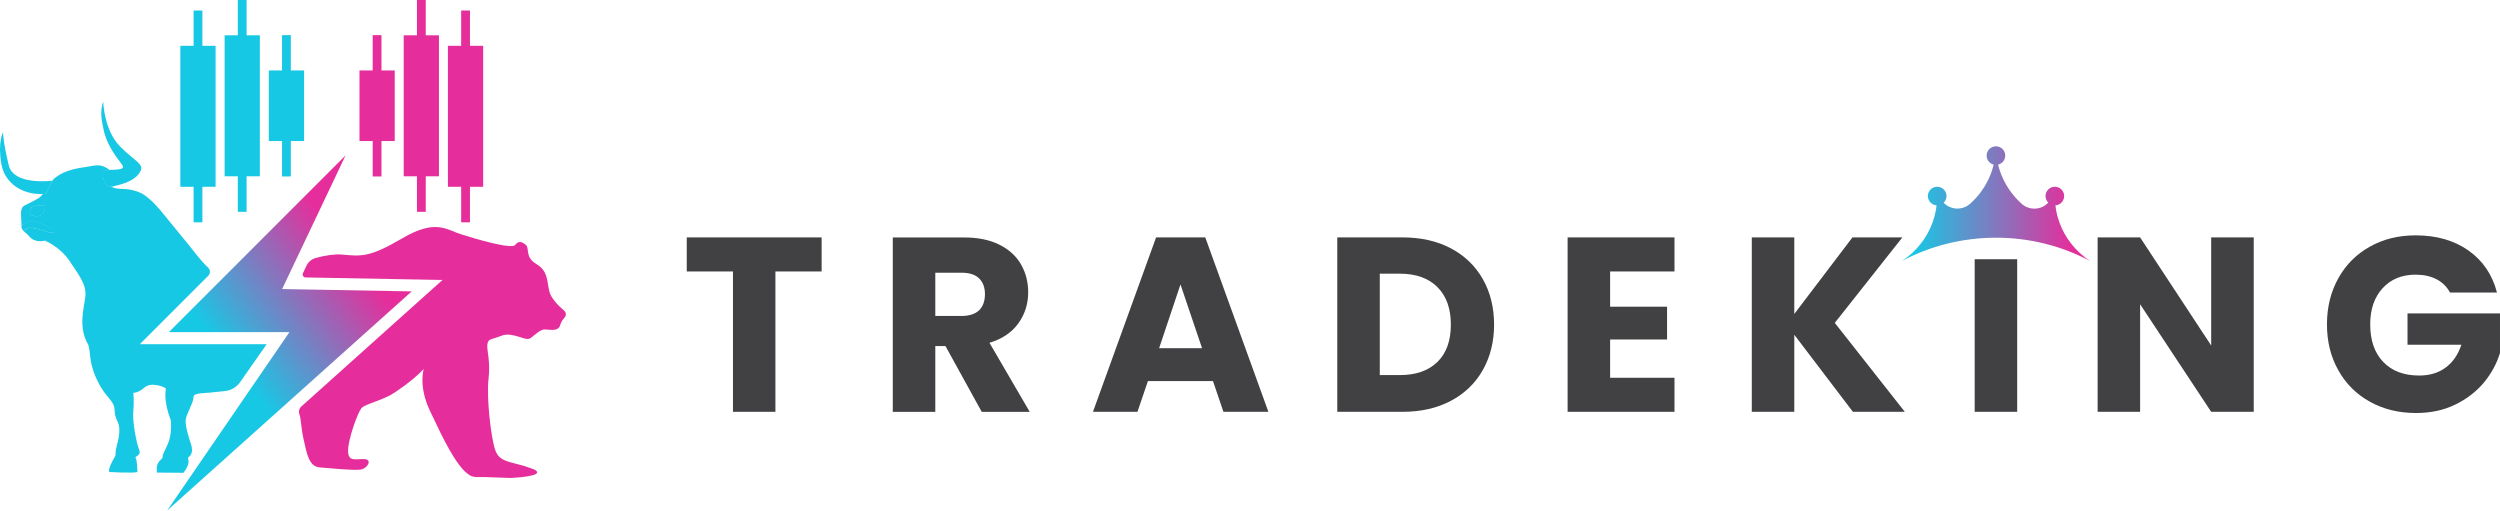 <?xml version="1.0" encoding="UTF-8"?>
<svg id="Layer_2" xmlns="http://www.w3.org/2000/svg" xmlns:xlink="http://www.w3.org/1999/xlink" viewBox="0 0 437.64 89.37">
  <defs>
    <style>
      .cls-1 {
        fill: url(#linear-gradient-2);
      }

      .cls-2 {
        fill: #e52e9b;
      }

      .cls-3 {
        fill: url(#linear-gradient-4);
      }

      .cls-4 {
        fill: url(#linear-gradient-3);
      }

      .cls-5 {
        fill: url(#linear-gradient-5);
      }

      .cls-6 {
        fill: #17c8e5;
      }

      .cls-7 {
        fill: #414042;
      }

      .cls-8 {
        fill: url(#linear-gradient);
      }
    </style>
    <linearGradient id="linear-gradient" x1="39.55" y1="62.33" x2="62.1" y2="45.2" gradientUnits="userSpaceOnUse">
      <stop offset="0" stop-color="#17c8e5"/>
      <stop offset="1" stop-color="#e52e9b"/>
    </linearGradient>
    <linearGradient id="linear-gradient-2" x1="334.82" y1="35.65" x2="362.79" y2="35.65" xlink:href="#linear-gradient"/>
    <linearGradient id="linear-gradient-3" x1="334.82" y1="27.24" x2="362.79" y2="27.24" xlink:href="#linear-gradient"/>
    <linearGradient id="linear-gradient-4" x1="334.82" y1="34.32" x2="362.79" y2="34.32" xlink:href="#linear-gradient"/>
    <linearGradient id="linear-gradient-5" x1="334.82" y1="34.32" x2="362.79" y2="34.32" xlink:href="#linear-gradient"/>
  </defs>
  <g id="Layer_1-2" data-name="Layer_1">
    <g>
      <g>
        <g>
          <g>
            <path class="cls-6" d="M24.39,30.31c-1.14,1.6-3.38,2-4.7,2.35-.07.02-.14.03-.21.03-1.18.07-1.78-2.07-1.34-2.66.13-.18.52-.25,1-.28h0s0,0,0,0c1.21-.09,2.93.03,2.22-.92-1.49-1.96-2.83-3.9-3.29-6.42-.21-1.17-.64-2.75-.01-4.65,0,0,.13,4.99,2.93,7.85,2.81,2.87,4.53,3.09,3.38,4.7Z"/>
            <path class="cls-6" d="M9.15,31.63c-.14.29-1.19,2.3-1.19,2.3-.16.02-.32.03-.48.03-3.36.14-6.63-1.68-7.25-5.3-.65-3.78.3-5.51.3-5.51,0,.04,0,1.71,1.01,5.81.85,3.46,7.16,2.72,7.58,2.68.02,0,.02,0,.02,0Z"/>
            <path class="cls-6" d="M24.48,60.25l11.98-11.98c.4-.4.38-1.04-.03-1.43-.7-.65-1.34-1.38-1.93-2.13-1.81-2.31-3.71-4.55-5.55-6.84-1.07-1.33-2.2-2.68-3.6-3.67-.86-.61-1.85-.9-2.88-1.05-.93-.14-2.14.02-2.97-.46-1.18.07-1.78-2.07-1.34-2.66.13-.18.53-.25,1-.28h0c-.07-.03-.32-.25-.36-.27-.56-.35-1.13-.56-1.79-.54-.72.02-1.41.23-2.12.32-1.89.24-4.16.77-5.59,2.19-.04.04-.09.11-.16.2.02,0,.02,0,.02,0-.14.29-1.19,2.3-1.19,2.3-.16.02-.32.03-.48.03h0c-.23.29-.44.51-.61.62-.68.45-2.18,1.17-2.63,1.4-.83.44-.51,2.01-.51,2.76,0,.3,0,.61.06.9.2-.2.46-.42.79-.67,1.16-.9,4.44,1.04,4.57,1.12.64.36.14.85-.53.58-.67-.27-2.6-.8-3.39-.83-.32-.01-.73.25-1.11.54h0s-.08-.08-.12-.12c.15.25.38.4.64.61.34.28.56.67.93.92.28.19.6.31.93.37.21.04.43.05.64.05.18,0,.66-.14.8-.07,0,0,2.6,1.08,4.24,3.55,1.64,2.48,2.98,4.12,2.75,6.19-.23,2.06-1.32,5.41.54,8.51,0,0,.18.63.33,2.18.15,1.55,1.04,4.54,3.05,6.84,2,2.3.6,2.12,1.74,4.42.75,1.52-.15,3.97-.3,4.78-.15.8.06.9-.22,1.37-.26.48-1.22,2.06-.95,2.63,0,0,4.21.24,4.92,0,0,0-.03-2.12-.3-2.45-.27-.33,1.08-.33.6-1.49-.48-1.17-1.19-4.9-1.02-6.69.18-1.79,0-3.23,0-3.23,0,0,.84.06,2-.96,1.17-1.02,3.56-.03,3.68.18.12.21-.57,1.76.89,5.58,0,0,.27,2.36-.51,4.12-.78,1.77-.92,1.77-.92,2.3s-1.29.66-.99,2.74l4.62.04s1.27-1.48.81-2.44c-.04-.28.19-.34.38-.56h0s.08-.1.12-.16c.01-.02.02-.03.03-.06.2-.39.28-.95-.03-1.86-.31-.95-1.15-3.44-.85-4.51.3-1.08,1.38-2.93,1.32-3.7-.06-.78,2.27-.62,3.47-.81l2.04-.21c1.06-.11,2.01-.67,2.63-1.54l4.66-6.66h-22.19ZM6.33,37.84c-1.25-.04-1.25-.76-.9-1.39.36-.63,2.42-.44,2.42-.44,0,.94-.27,1.88-1.53,1.83Z"/>
            <path class="cls-6" d="M5.44,36.45c.36-.63,2.42-.45,2.42-.45,0,.94-.27,1.88-1.52,1.83-1.25-.04-1.25-.76-.9-1.39Z"/>
            <path class="cls-6" d="M7.96,33.92c-.16.02-.32.03-.48.03.33-.41.69-.92,1.01-1.39.25-.37.48-.7.63-.92,0,0,0,0,0,0,.02,0,.02,0,.02,0-.14.29-1.19,2.3-1.19,2.3Z"/>
            <path class="cls-6" d="M8.62,40.66c-.67-.26-2.6-.8-3.39-.83-.31-.01-.73.25-1.11.54h0s-.08-.08-.12-.12t0-.01c-.06-.08-.09-.18-.13-.28-.03-.09-.05-.18-.07-.28,0-.02,0-.03,0-.05.2-.2.46-.42.79-.67,1.16-.9,4.44,1.04,4.57,1.12.64.36.14.85-.53.58Z"/>
            <path class="cls-6" d="M19.49,32.69c-1.18.07-1.78-2.07-1.34-2.66.13-.18.52-.25,1-.28l-.18.04c-.66.14-1.06.83-.83,1.46.24.66.89,1.18,1.35,1.45Z"/>
            <path class="cls-6" d="M7.86,36.01c0,.94-.27,1.88-1.52,1.83-1.25-.04-1.25-.76-.9-1.39.36-.63,2.42-.45,2.42-.45Z"/>
            <path class="cls-6" d="M8.62,40.66c-.67-.26-2.6-.8-3.39-.83-.31-.01-.73.25-1.11.54h0s-.08-.08-.12-.12t0-.01c-.13-.16-.22-.34-.27-.54h0s.04-.04.06-.07c.2-.2.46-.42.79-.67,1.16-.9,4.44,1.04,4.57,1.12.64.36.14.85-.53.58Z"/>
          </g>
          <path class="cls-2" d="M98.83,55.59c-.3.33-.62.79-.78,1.36-.36,1.24-2.19.66-2.84.73-.66.07-1.6.95-2.26,1.46-.66.51-1.39-.07-3.06-.44-1.67-.36-2.11.15-3.13.44-1.02.29-1.38.36-1.46,1.31-.07.95.58,2.84.22,5.91-.36,3.06.36,9.99,1.16,12.39.8,2.4,3.06,1.97,6.42,3.28.28.11.67.21.86.46.3.41-.44.63-.7.7-.04.01-.09.02-.13.03-.04,0-.07.02-.11.02-.53.13-1.07.21-1.61.27-.27.03-.53.06-.8.08-.01,0-.03,0-.04,0-.65.06-1.13.08-1.13.08l-.73-.02h-.02c-.46-.02-.91-.03-1.37-.05-.81-.03-1.62-.06-2.44-.09-.37-.01-.74,0-1.11,0-.33,0-.67,0-1-.08-.32-.08-.61-.27-.87-.46-.63-.47-1.14-1.09-1.61-1.71-.59-.79-1.1-1.63-1.59-2.48-.53-.93-1.03-1.89-1.51-2.85-.46-.94-.91-1.88-1.36-2.83-.19-.39-.37-.78-.56-1.17-2.08-4.37-1.09-7.34-1.09-7.34-.57.61-1.19,1.17-1.83,1.71-.57.47-1.15.92-1.74,1.35-.28.17-.54.39-.82.58-.5.35-.99.7-1.53.98-.59.31-1.21.56-1.84.81-.58.23-1.17.43-1.75.67-.41.17-.86.33-1.22.6-.07.05-.14.11-.19.18-.66.8-2.33,5.4-2.33,7.44s1.38,1.38,2.84,1.46c1.46.07.58,1.6-.58,1.82-1.17.22-5.25-.22-7.15-.36-.41-.03-.74-.14-1.03-.33-1.04-.68-1.37-2.35-1.89-4.7-.43-1.96-.42-3.55-.72-4.32-.17-.47-.03-.99.35-1.33l.43-.38,5.75-5.15,1.9-1.71,16.63-14.9-23.97-.44c-.38,0-.63-.4-.46-.75l.62-1.31c.31-.64.87-1.13,1.55-1.33,1.87-.53,3.5-.71,4.57-.62,3.5.29,4.81.58,10.64-2.84,5.83-3.43,7.73-1.53,10.21-.73,2.48.8,8.97,2.7,9.55,1.9.58-.8,1.24-.58,1.9,0,.65.58-.22,2.11,1.82,3.33,2.04,1.22,1.82,2.86,2.26,4.76.29,1.27,1.7,2.64,2.6,3.4.37.31.4.86.08,1.22Z"/>
          <polygon class="cls-8" points="29.26 89.37 50.67 58.14 29.56 58.14 60.49 27.21 49.39 50.6 72.07 51.01 29.26 89.37"/>
        </g>
        <g>
          <g>
            <g>
              <rect class="cls-6" x="31.57" y="8.02" width="6.17" height="24.68"/>
              <rect class="cls-6" x="33.89" y="1.84" width="1.54" height="37.08"/>
            </g>
            <g>
              <rect class="cls-6" x="47.06" y="12.33" width="6.17" height="12.36"/>
              <rect class="cls-6" x="49.37" y="6.15" width="1.54" height="24.74"/>
            </g>
            <g>
              <rect class="cls-6" x="39.32" y="6.18" width="6.17" height="24.68"/>
              <rect class="cls-6" x="41.63" y="0" width="1.54" height="37.08"/>
            </g>
          </g>
          <g>
            <g>
              <rect class="cls-2" x="78.41" y="8.02" width="6.17" height="24.68"/>
              <rect class="cls-2" x="80.73" y="1.84" width="1.54" height="37.08"/>
            </g>
            <g>
              <rect class="cls-2" x="62.93" y="12.33" width="6.17" height="12.36"/>
              <rect class="cls-2" x="65.24" y="6.15" width="1.54" height="24.74"/>
            </g>
            <g>
              <rect class="cls-2" x="70.67" y="6.18" width="6.17" height="24.68"/>
              <rect class="cls-2" x="72.99" y="0" width="1.54" height="37.08"/>
            </g>
          </g>
        </g>
      </g>
      <g>
        <path class="cls-7" d="M120.22,41.56v5.96h8.09v24.57h7.43v-24.57h8.09v-5.96h-23.61Z"/>
        <path class="cls-7" d="M173.2,60.01c2.23-.67,3.92-1.81,5.06-3.4,1.15-1.59,1.73-3.41,1.73-5.43,0-1.8-.42-3.44-1.26-4.9-.84-1.46-2.11-2.62-3.81-3.46-1.69-.84-3.74-1.25-6.15-1.25h-12.48v30.53h7.44v-11.52h1.78l6.35,11.52h8.4l-7.04-12.08ZM171.4,54.31c-.68.66-1.71,1-3.07,1h-4.6v-7.57h4.6c1.36,0,2.39.33,3.07,1,.68.67,1.02,1.58,1.02,2.74,0,1.23-.34,2.16-1.02,2.84Z"/>
        <path class="cls-7" d="M211,41.56h-8.62l-11.05,30.53h7.79l1.83-5.38h11.39l1.83,5.38h7.87l-11.05-30.53ZM202.91,60.96l3.74-11.17,3.78,11.17h-7.53Z"/>
        <path class="cls-7" d="M259.57,48.84c-1.32-2.3-3.18-4.1-5.59-5.37-2.41-1.27-5.22-1.91-8.44-1.91h-11.44v30.53h11.44c3.19,0,6-.63,8.42-1.91,2.42-1.27,4.29-3.07,5.61-5.39,1.31-2.32,1.98-4.98,1.98-7.96s-.66-5.68-1.98-7.98ZM251.63,63.36c-1.56,1.53-3.75,2.3-6.57,2.3h-3.52v-17.75h3.52c2.82,0,5.01.79,6.57,2.35,1.57,1.57,2.35,3.75,2.35,6.57s-.78,4.99-2.35,6.53Z"/>
        <path class="cls-7" d="M293.13,47.52v-5.96h-18.71v30.53h18.71v-5.96h-11.27v-6.7h9.97v-5.74h-9.97v-6.17h11.27Z"/>
        <path class="cls-7" d="M321.19,56.52l11.83-14.96h-8.74l-10.18,13.4v-13.4h-7.44v30.53h7.44v-13.49l10.26,13.49h9.09l-12.26-15.57Z"/>
        <path class="cls-7" d="M387.08,41.56v18.92l-12.44-18.92h-7.44v30.53h7.44v-18.83l12.44,18.83h7.45v-30.53h-7.45Z"/>
        <path class="cls-7" d="M421.45,54.87v5.48h9.43c-.58,1.74-1.5,3.07-2.76,4-1.26.93-2.81,1.39-4.63,1.39-2.67,0-4.76-.79-6.28-2.37-1.53-1.58-2.29-3.78-2.29-6.59,0-2.65.73-4.75,2.17-6.33,1.45-1.58,3.38-2.37,5.79-2.37,1.39,0,2.6.27,3.64.8,1.03.54,1.82,1.31,2.37,2.33h8.22c-.81-3.13-2.47-5.58-4.98-7.35-2.51-1.77-5.59-2.66-9.25-2.66-3.01,0-5.7.66-8.04,1.99-2.35,1.31-4.19,3.16-5.5,5.52-1.32,2.36-1.99,5.05-1.99,8.07s.66,5.69,1.99,8.04c1.31,2.35,3.15,4.19,5.52,5.5,2.36,1.32,5.05,1.98,8.07,1.98,2.55,0,4.84-.48,6.87-1.47,2.03-.99,3.7-2.28,5.03-3.87,1.31-1.59,2.25-3.32,2.81-5.18v-6.92h-16.18Z"/>
        <g>
          <path class="cls-7" d="M345.68,45.38v26.71h7.44v-26.71h-7.44Z"/>
          <g>
            <path class="cls-1" d="M365.89,45.69c-4.92-2.61-10.53-4.08-16.48-4.08s-11.57,1.48-16.49,4.08c2.48-1.6,4.41-3.99,5.41-6.82.5-1.41.78-2.94.78-4.52v-.03c.4.47.83.92,1.3,1.33,1.28,1.15,3.21,1.15,4.49,0,2.76-2.47,4.49-6.05,4.49-10.05,0,4.03,1.77,7.64,4.56,10.11,1.24,1.09,3.12,1.09,4.36,0,.5-.44.97-.92,1.4-1.43,0,.02,0,.05,0,.07,0,1.59.27,3.11.78,4.53,1.01,2.82,2.93,5.21,5.4,6.81Z"/>
            <circle class="cls-4" cx="349.4" cy="27.24" r="1.63"/>
            <circle class="cls-3" cx="359.71" cy="34.32" r="1.63"/>
            <circle class="cls-5" cx="339.12" cy="34.32" r="1.63"/>
          </g>
        </g>
      </g>
    </g>
  </g>
</svg>